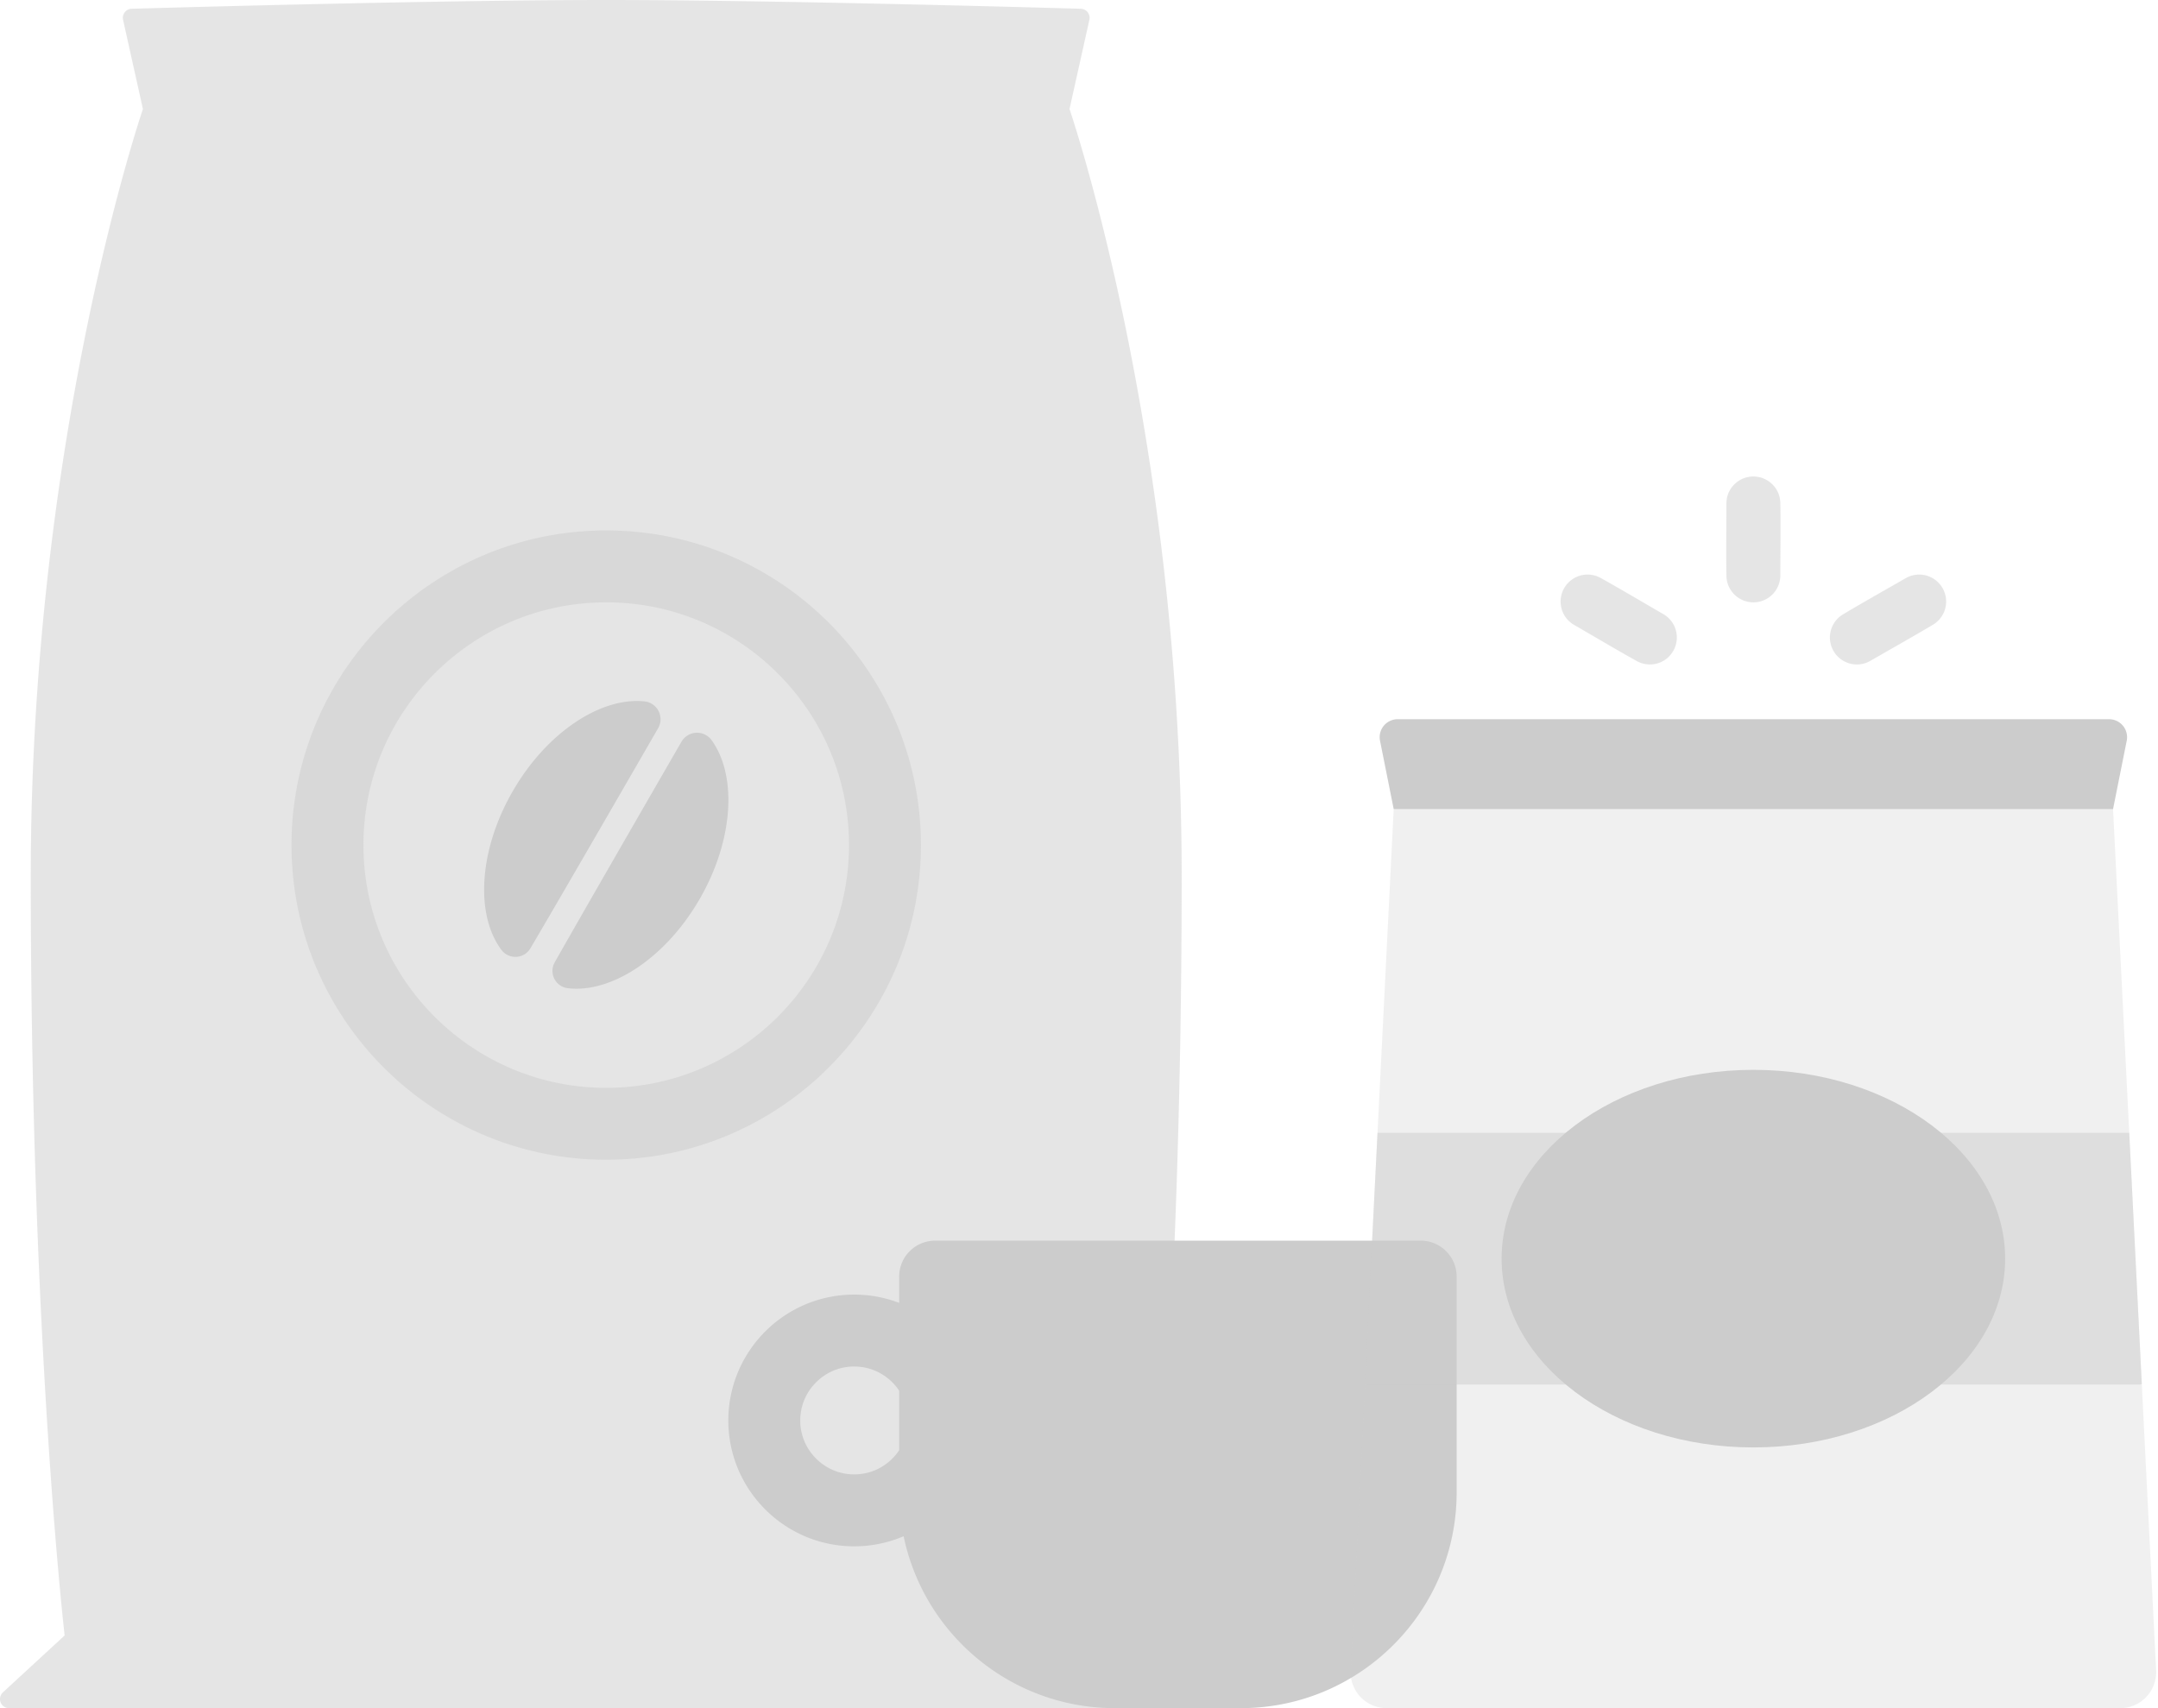 <svg viewBox="0 0 240 190" xmlns="http://www.w3.org/2000/svg" fill-rule="evenodd" clip-rule="evenodd" stroke-linejoin="round" stroke-miterlimit="1.414"><path fill="none" d="M0 0h240v190H0z"/><clipPath id="a"><path d="M0 0h240v190H0z"/></clipPath><g clip-path="url(#a)" fill="#ccc"><path d="M67.42 0c17.84.002 46.565.797 52.787.975a.996.996 0 0 1 .761.391c.183.238.251.547.186.841l-2.209 9.921s12.475 36.373 12.475 85.399c0 51.875-3.768 84.388-3.768 84.388l6.862 6.328c.305.281.408.723.259 1.112a1 1 0 0 1-.933.645H1a.999.999 0 0 1-.932-.645 1.017 1.017 0 0 1 .258-1.112l6.863-6.328S3.42 149.402 3.42 97.527c0-49.026 12.475-85.399 12.475-85.399l-2.208-9.921a1.016 1.016 0 0 1 .185-.841.999.999 0 0 1 .761-.391C20.855.797 49.58.002 67.42 0z" fill-opacity=".5"/><path d="M75.789 82.504a2 2 0 0 1 3.305-.236c2.89 3.909 2.535 11.121-1.281 17.732-3.817 6.611-9.886 10.524-14.707 9.915a1.938 1.938 0 0 1-1.404-2.889c2.985-5.292 11.049-19.26 14.087-24.522zm-2.598-1.5a1.997 1.997 0 0 0-1.448-2.98c-4.83-.548-10.898 3.365-14.715 9.976-3.817 6.611-4.171 13.823-1.234 17.694a1.94 1.94 0 0 0 3.205-.229c3.09-5.231 11.154-19.199 14.192-24.461z"/><path d="M67.646 59.001a35.84 35.84 0 0 1 5.101.403 34.757 34.757 0 0 1 9.071 2.69 35.102 35.102 0 0 1 9.439 6.287 35.232 35.232 0 0 1 7.136 9.315 34.795 34.795 0 0 1 3.359 9.468c.75 3.782.869 7.688.358 11.51a34.796 34.796 0 0 1-3.052 10.303 35.178 35.178 0 0 1-18.02 17.271 34.727 34.727 0 0 1-6.781 2.083 35.11 35.11 0 0 1-6.611.668 34.87 34.87 0 0 1-13.45-2.587 35.15 35.15 0 0 1-18.229-17.053 34.824 34.824 0 0 1-3.176-10.249 35.304 35.304 0 0 1 .176-11.302 34.84 34.84 0 0 1 3.094-9.358 35.19 35.19 0 0 1 16.575-16.179 34.798 34.798 0 0 1 9.024-2.798 35.92 35.92 0 0 1 5.986-.472zm-.401 8c-1.32.012-2.637.111-3.942.311a26.788 26.788 0 0 0-7.132 2.138 27.194 27.194 0 0 0-12.725 12.125 26.821 26.821 0 0 0-2.51 7.145 27.276 27.276 0 0 0-.229 9.23 26.793 26.793 0 0 0 2.373 7.744 27.184 27.184 0 0 0 5.718 7.847 27.138 27.138 0 0 0 8.426 5.466 26.815 26.815 0 0 0 10.372 1.992 26.8 26.8 0 0 0 10.324-2.119 27.112 27.112 0 0 0 8.356-5.565 27.146 27.146 0 0 0 5.625-7.917 26.829 26.829 0 0 0 2.28-7.784 27.247 27.247 0 0 0-.379-9.387A26.823 26.823 0 0 0 91.086 81a27.198 27.198 0 0 0-12.865-11.751 26.795 26.795 0 0 0-6.851-1.962 27.64 27.64 0 0 0-4.125-.286z" fill-opacity=".5" fill-rule="nonzero"/><path d="M158 138c2.208 0 4 1.792 4 4v24c0 13.246-10.754 24-24 24h-14c-11.575 0-21.247-8.212-23.503-19.122l-.207.087A14.007 14.007 0 0 1 95 172c-1.81 0-3.614-.35-5.29-1.035a14.092 14.092 0 0 1-7.329-6.898 13.924 13.924 0 0 1-1.245-4.11 14.102 14.102 0 0 1 .115-4.606c.248-1.293.681-2.55 1.282-3.722a14.072 14.072 0 0 1 6.553-6.32 13.92 13.92 0 0 1 5.733-1.308h.362c.653.013 1.304.062 1.95.16.98.15 1.943.406 2.869.76V142c0-2.208 1.792-4 4-4h54zm-58 16.686a6.092 6.092 0 0 0-2.342-2.066 5.908 5.908 0 0 0-2.421-.615c-.106-.004-.211-.005-.316-.004a5.913 5.913 0 0 0-2.449.556 6.045 6.045 0 0 0-1.814 1.307 6.022 6.022 0 0 0-1.19 1.807 5.913 5.913 0 0 0-.428 1.632 5.94 5.94 0 0 0 .787 3.737 6.084 6.084 0 0 0 2.778 2.463c.729.319 1.52.486 2.315.496a5.99 5.99 0 0 0 2.343-.44 6.056 6.056 0 0 0 2.737-2.245v-6.628z"/><g><path d="M235 90h-80l-4.79 95.8a4 4 0 0 0 3.995 4.2h81.59a3.998 3.998 0 0 0 3.995-4.2L235 90z" fill-opacity=".3"/><path d="M151.802 153.96L153.2 126h83.6l1.398 27.96-.198.04h-86l-.198-.04z" fill-opacity=".5"/><path d="M236.522 82.392A2.001 2.001 0 0 0 234.56 80h-79.12a2 2 0 0 0-1.962 2.392L155 90h80l1.522-7.608z"/><ellipse cx="195" cy="140" rx="28" ry="21"/><path d="M176.682 63.912c.212.012.421.04.626.092.236.061.459.152.674.264 2.356 1.313 4.672 2.695 7.007 4.044a2.992 2.992 0 0 1 1.373 1.734c.079.261.121.532.127.804a3.026 3.026 0 0 1-1.102 2.384 3.006 3.006 0 0 1-3.318.318c-2.356-1.313-4.672-2.696-7.008-4.044a2.977 2.977 0 0 1-1.373-1.734 3.004 3.004 0 0 1 1.587-3.574 2.98 2.98 0 0 1 1.226-.289c.09-.001.09-.001.181.001zm36.817-.001a2.978 2.978 0 0 1 1.307.329 3.02 3.02 0 0 1 1.459 1.663 3.002 3.002 0 0 1-1.248 3.559c-2.315 1.383-4.671 2.698-7.006 4.046a3.034 3.034 0 0 1-1.199.387 3.018 3.018 0 0 1-2.128-.605 3.04 3.04 0 0 1-.572-.578 3.023 3.023 0 0 1-.499-2.579 3.014 3.014 0 0 1 1.32-1.775c2.315-1.383 4.67-2.698 7.006-4.046.159-.089.321-.167.493-.228.286-.102.583-.155.886-.172.091-.002.09-.002.181-.001zm-18.353-10.907c.325.021.642.083.946.202a3.02 3.02 0 0 1 1.72 1.748c.113.306.171.624.186.949.044 2.699.002 5.398.002 8.097a3.016 3.016 0 0 1-.862 2.104 2.99 2.99 0 0 1-.694.526 3 3 0 0 1-4.442-2.533C191.958 61.399 192 58.699 192 56c.006-.358.063-.71.188-1.046a3.022 3.022 0 0 1 1.811-1.782c.308-.109.627-.161.952-.172.098 0 .097 0 .195.004z" fill-opacity=".5"/></g></g></svg>